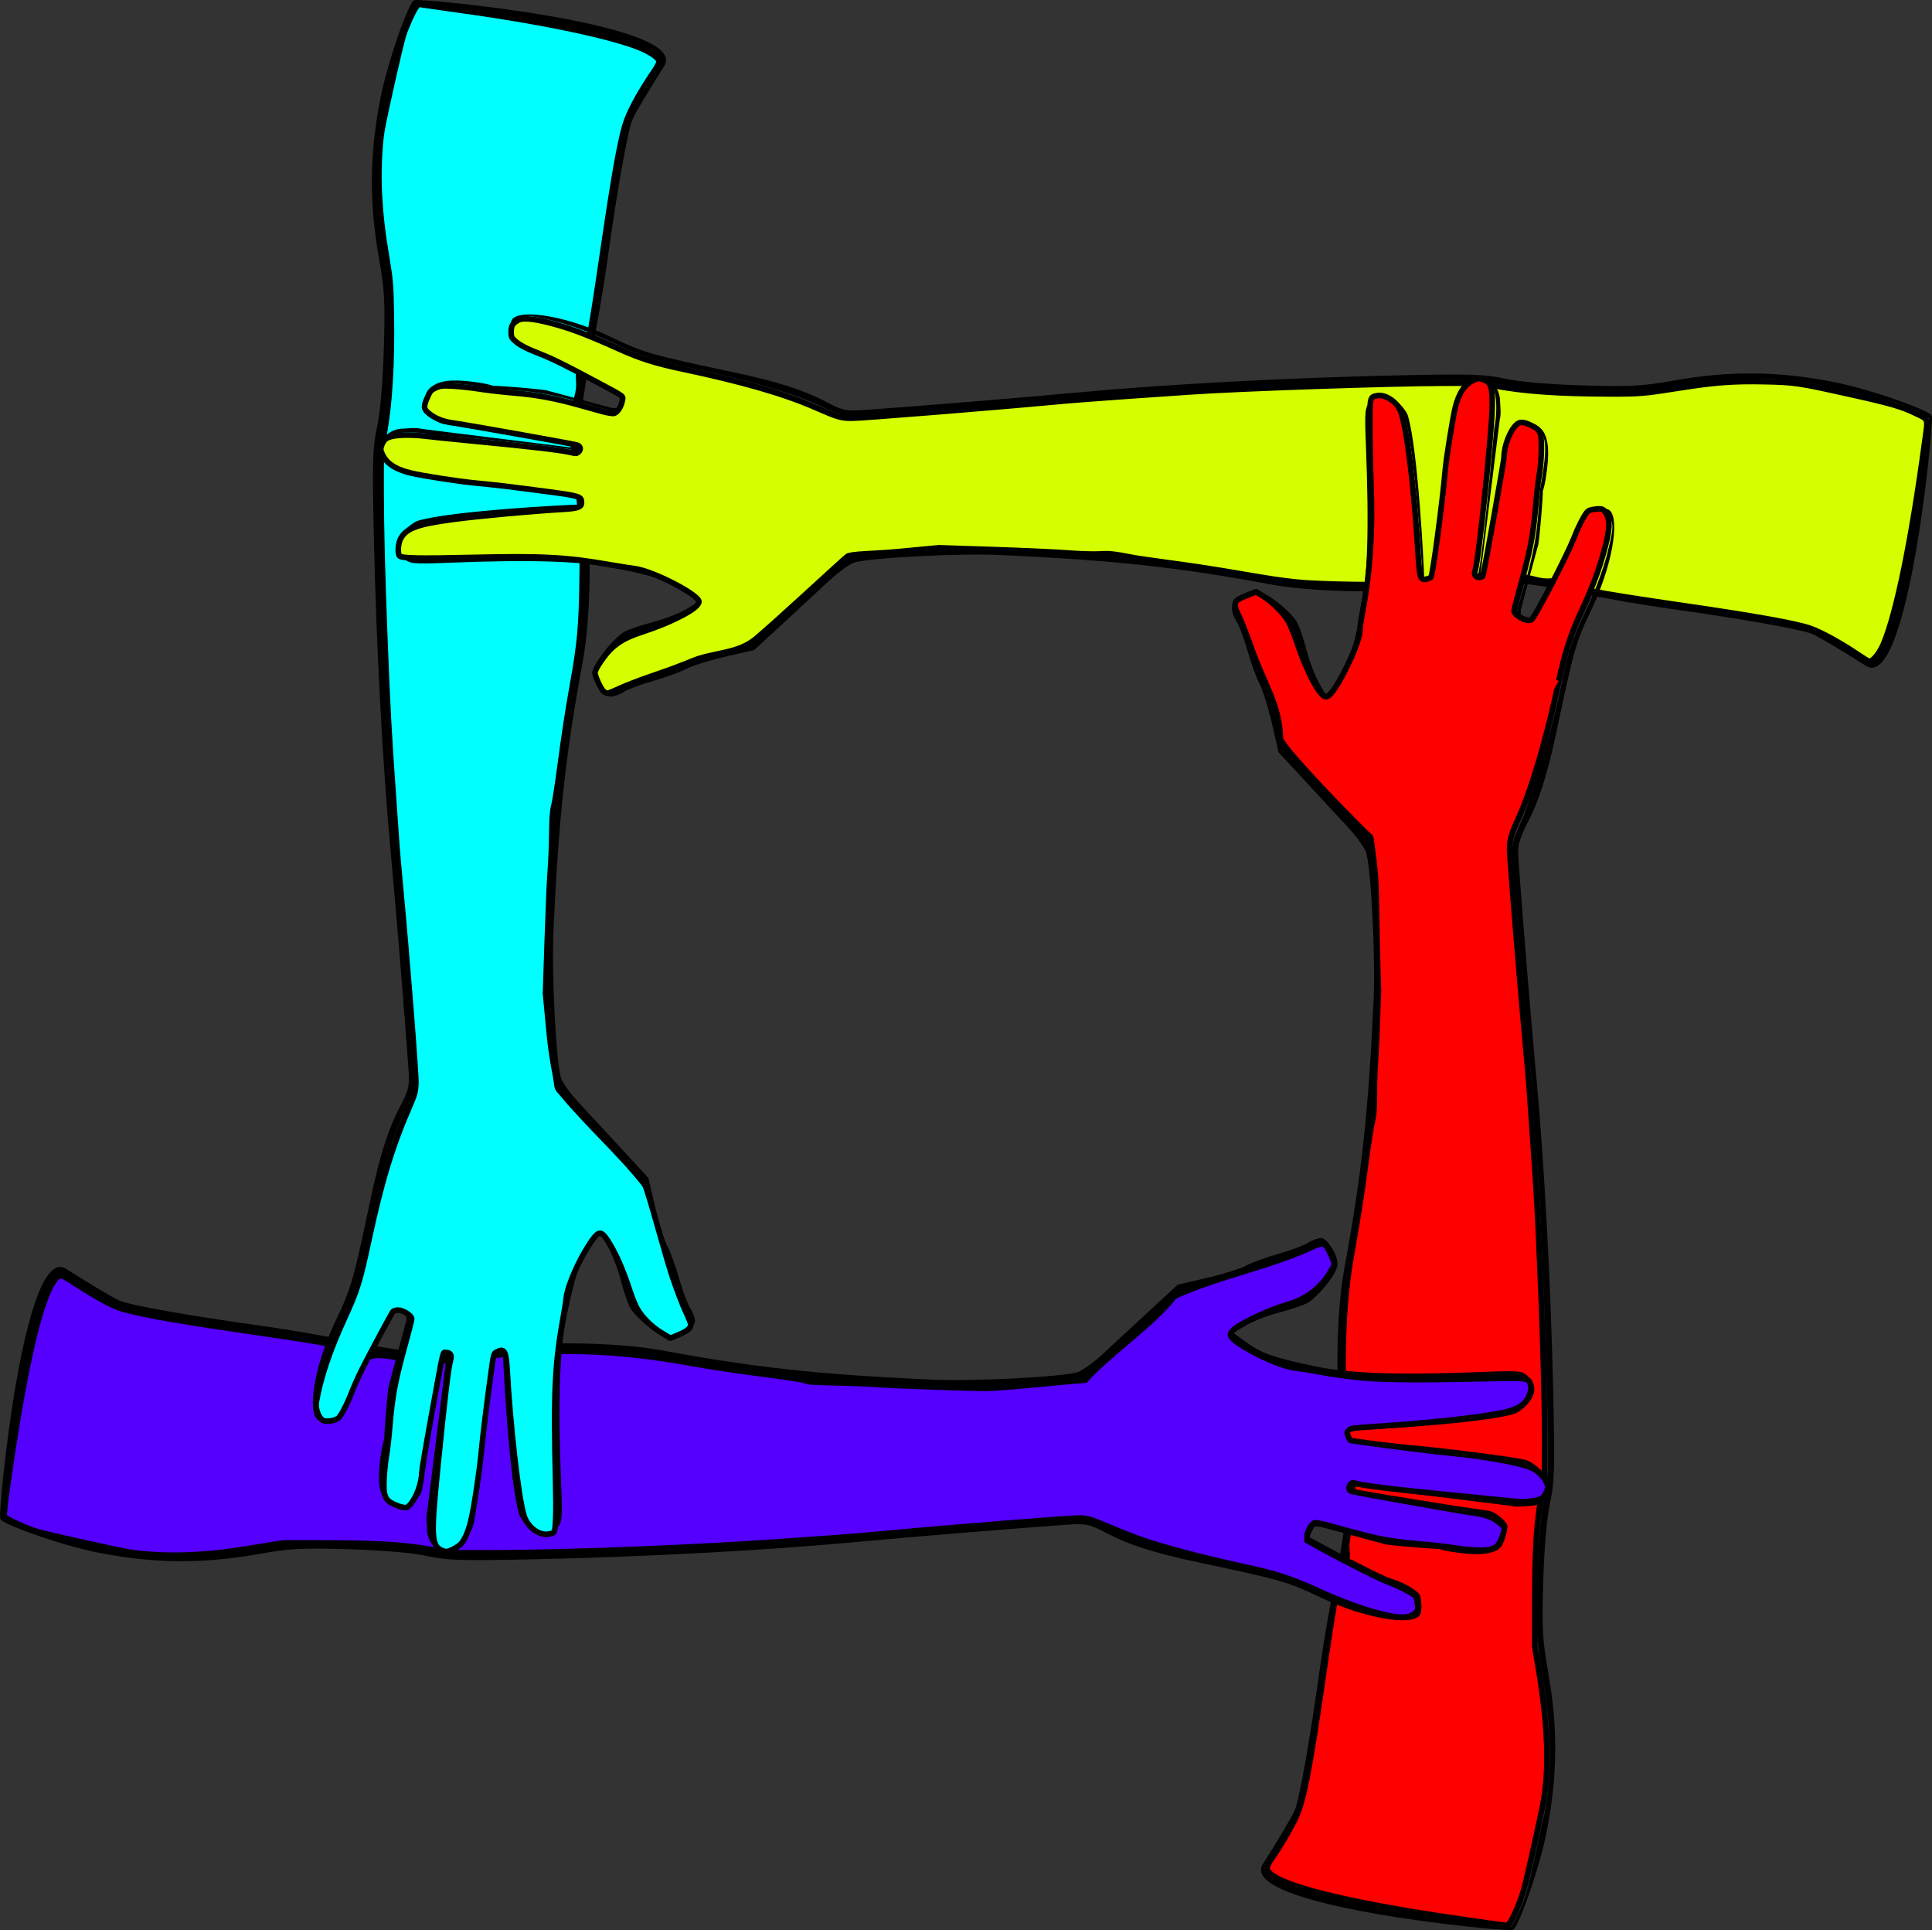 <?xml version="1.0" encoding="UTF-8" standalone="no"?>
<!-- Created with Inkscape (http://www.inkscape.org/) -->

<svg
   width="208.334mm"
   height="208.094mm"
   viewBox="0 0 208.334 208.094"
   version="1.1"
   id="svg1"
   xml:space="preserve"
   inkscape:version="1.4 (e7c3feb1, 2024-10-09)"
   sodipodi:docname="squareZem.svg"
   xmlns:inkscape="http://www.inkscape.org/namespaces/inkscape"
   xmlns:sodipodi="http://sodipodi.sourceforge.net/DTD/sodipodi-0.dtd"
   xmlns="http://www.w3.org/2000/svg"
   xmlns:svg="http://www.w3.org/2000/svg"><rect x="0" y="0" width="208.334" height="208.094" fill="#333333" stroke="none"/><sodipodi:namedview
     id="namedview1"
     pagecolor="#ffffff"
     bordercolor="#000000"
     borderopacity="0.25"
     inkscape:showpageshadow="2"
     inkscape:pageopacity="0.0"
     inkscape:pagecheckerboard="0"
     inkscape:deskcolor="#d1d1d1"
     inkscape:document-units="mm"
     inkscape:zoom="0.58812107"
     inkscape:cx="456.53865"
     inkscape:cy="211.69111"
     inkscape:window-width="1256"
     inkscape:window-height="896"
     inkscape:window-x="221"
     inkscape:window-y="32"
     inkscape:window-maximized="0"
     inkscape:current-layer="svg1" /><defs
     id="defs1" /><g
     id="g166"
     transform="rotate(-90,299.137,-23.237)"><path
       style="fill:#000000"
       d="m 68.124,-159.566 c 0.002,0.35 2.573,1.483 3.767,1.806 1.194,0.323 2.547,0.622 3.868,0.906 1.321,0.284 2.612,0.553 3.682,0.816 4.863,1.195 10.311,0.929 16.021,-0.049 3.618,-0.619 4.939,-0.687 10.223,-0.526 3.828,0.117 7.038,0.393 8.693,0.749 2.414,0.519 3.677,0.533 15.747,0.176 7.217,-0.213 16.001,-0.603 19.519,-0.865 3.518,-0.262 6.692,-0.494 7.053,-0.514 6.547,-0.375 -1.154,0.065 17.551,-1.473 3.338,-0.274 7.12,-0.585 8.404,-0.691 2.237,-0.184 2.46,-0.134 5.337,1.191 2.956,1.362 8.639,2.966 15.092,4.259 2.351,0.471 4.276,1.136 6.759,2.333 1.909,0.921 4.74,1.987 6.29,2.37 2.628,0.649 3.135,0.753 4.006,0.281 1.026,-0.555 1.039,-1.77 0.894,-0.365 -0.164,1.584 -5.545,0.907 -10.695,-1.545 -3.712,-1.768 -4.19,-1.905 -13.45,-3.869 -4.413,-0.936 -7.341,-1.864 -9.584,-3.038 -2.08,-1.089 -2.336,-1.143 -4.593,-0.981 -6.314,0.453 -16.843,1.319 -23.058,1.897 -9.225,0.857 -22.204,1.552 -33.79,1.81 -8.222,0.183 -9.848,0.137 -11.974,-0.337 -1.524,-0.34 -4.709,-0.619 -8.365,-0.732 -5.139,-0.16 -6.423,-0.092 -9.897,0.525 -5.97,1.061 -11.176,1.017 -17.133,-0.145 -4.389,-0.856 -10.637,-3.201 -10.622,-3.619 0.014,-0.418 0.253,-0.721 0.255,-0.371 z m 152.557,8.91 c -0.007,-0.435 -1.78,-1.402 -3.125,-1.811 -1.265,-0.384 -8.7,-4.373 -8.818,-4.564 -0.029,-0.048 0.051,-0.876 0.293,-1.113 0.218,-0.214 0.322,-0.649 0.686,-0.645 0.079,7.7e-4 -0.8,1.473 -0.718,1.522 0.163,0.099 7.49,4.083 8.795,4.471 1.575,0.467 3.083,1.424 3.176,1.92 0.378,1.999 -0.257,2.271 -0.289,0.22 z m 3.521,-5.05 c -0.763,-0.124 -1.502,-0.345 -1.64,-0.489 -0.139,-0.145 0.191,-0.181 0.732,-0.081 2.979,0.551 4.96,0.752 5.858,0.171 0.644,-0.416 0.953,-1.892 0.957,-2.237 0.006,-0.488 0.239,-0.322 0.257,-0.058 0.014,0.212 -0.355,1.959 -0.83,2.333 -0.909,0.715 -2.545,0.815 -5.334,0.361 z m -14.535,-3.082 c 0.911,-0.028 5.487,1.858 10.258,2.237 l 3.115,0.247 0.112,0.307 c -1.083,0.002 -5.055,-0.343 -5.925,-0.489 l -7.062,-1.904 -0.622,-0.01 m 4.142,-4.363 0.031,-0.351 c -0.043,0.488 15.891,1.841 16.023,1.873 1.136,0.273 4.443,0.482 4.837,-0.619 0.504,-1.408 0.41,-1.55 0.441,-1.031 0.105,1.766 -1.522,2.274 -2.349,2.274 -0.441,0 -1.364,0.15 -1.994,-0.031 m -4.919,0.644 c -1.266,-0.267 -12.283,-2.22 -12.352,-2.29 -0.076,-0.078 -0.15,-0.368 0.01,-0.554 0.192,-0.223 0.288,-0.213 0.303,-0.237 0.014,-0.024 -0.015,0.326 0.008,0.31 -0.045,0.005 -0.188,0.052 -0.187,0.127 -0.097,0.167 0.03,0.217 0.052,0.22 0.126,0.019 10.602,1.711 11.258,1.809 1.311,0.197 2.865,0.425 3.453,0.507 0.959,0.134 2.488,1.648 1.932,1.758 -0.3,0.059 -0.955,-1.652 -4.477,-1.652 z m 8.603,-3.742 c -1.052,-1.416 -2.779,-1.625 -8.554,-2.509 -2.403,-0.087 -12.061,-1.408 -12.235,-1.497 -0.238,-0.019 0.03,-0.183 0.25,-0.135 0.665,0.146 3.228,0.433 7.382,0.823 2.364,0.222 9.858,1.122 11.139,1.488 1.104,0.316 2.644,2.02 2.674,2.483 0.093,1.41 -0.413,-0.325 -0.657,-0.653 z m -21.042,-4.59 c 0.039,0.5 0.635,0.394 0.628,0.517 -0.01,0.168 -0.331,0.091 -0.416,0.077 -0.155,-0.026 -0.378,-0.456 -0.4,-0.782 0.111,-0.332 0.444,-0.467 0.678,-0.473 1.356,-0.036 16.038,-0.981 17.812,-2.18 2.343,-1.584 0.855,-3.438 1.119,-3.179 1.62,1.596 -0.968,3.598 -1.647,3.8 -3.695,1.101 -16.297,1.729 -17.283,1.747 0,0 -0.529,-0.028 -0.491,0.472 z m -39.163,-4.978 c -0.037,-0.034 -3.062,-0.145 -6.723,-0.247 -3.661,-0.102 -6.769,-0.255 -6.906,-0.34 -0.137,-0.085 -1.52,-0.127 -3.072,-0.093 -1.552,0.034 -2.689,-0.021 -2.526,-0.122 0.163,-0.101 -1.955,-0.45 -4.706,-0.776 -2.751,-0.326 -6.847,-0.96 -9.103,-1.409 -6.06,-1.206 -15.268,-1.411 -21.16,-0.473 -4.333,0.69 -7.431,0.692 -9.613,0.003 -0.596,-0.188 -1.482,-0.249 -1.968,-0.136 -0.557,0.129 -0.725,0.098 -0.453,-0.083 0.491,-0.328 -4.561,-1.315 -12.077,-2.359 -8.541,-1.186 -13.716,-2.119 -15.462,-2.786 -0.656,-0.25 -3.224,-1.626 -5.548,-3.289 -3.255,-2.329 -6.562,24.796 -6.562,24.796 0,0 -0.258,2.1 -0.455,1.303 -0.197,-0.797 2.545,-29.79 7.12,-26.865 2.522,1.613 5.114,3.153 5.759,3.423 1.257,0.525 7.715,1.668 15.557,2.753 2.66,0.368 7.089,1.139 9.842,1.714 6.223,1.3 10.148,1.499 14.352,0.728 4.608,-0.845 13.687,-0.766 18.701,0.164 10.02,1.857 16.771,2.592 29.033,3.159 4.409,0.204 13.82,-0.264 15.767,-0.785 0.501,-0.134 1.735,-1.011 2.742,-1.949 1.007,-0.938 3.245,-3.01 4.974,-4.605 l 3.143,-2.9 3.114,-0.72 c 1.713,-0.396 3.622,-0.992 4.243,-1.325 0.621,-0.333 2.212,-0.912 3.536,-1.286 1.324,-0.375 2.756,-0.91 3.183,-1.189 0.426,-0.279 1.053,-0.508 1.392,-0.508 0.702,0 1.898,2.115 1.724,2.765 -0.107,0.4 -0.642,0.929 -0.308,0.35 0.231,-0.401 -0.113,-0.821 -0.349,-1.472 -0.501,-1.49 -1.255,-1.222 -2.123,-0.707 -0.156,0.092 -1.174,0.607 -2.398,1.006 -3.338,1.088 -4.036,1.39 -3.864,1.667 0.086,0.139 -0.027,0.246 -0.25,0.238 -1.122,-0.04 -1.577,0.116 -1.359,0.467 0.147,0.237 0.09,0.29 -0.153,0.14 -0.213,-0.131 -0.846,-0.138 -1.407,-0.015 -0.747,0.164 -0.898,0.3 -0.566,0.507 0.272,0.169 -0.061,0.2 -0.827,0.077 -0.985,-0.158 -1.222,-0.11 -1.025,0.208 0.186,0.301 0.077,0.358 -0.395,0.208 -0.821,-0.26 -1.793,0.093 -1.511,0.549 0.127,0.206 0.054,0.246 -0.18,0.101 -0.491,-0.303 -1.417,0.422 -1.13,0.886 0.116,0.188 0.06,0.248 -0.124,0.135 -0.325,-0.201 -1.253,0.592 -1.465,1.254 -0.058,0.18 -0.194,0.299 -0.301,0.263 -0.24,-0.08 -2.528,2.233 -2.661,2.69 -0.052,0.18 -0.341,0.328 -0.64,0.328 -0.637,0 -1.096,0.389 -1.096,0.929 0,0.21 -0.181,0.383 -0.402,0.383 -0.479,0 -2.414,2.044 -2.107,2.226 0.117,0.07 0.065,0.096 -0.115,0.059 -0.18,-0.037 -2.734,0.177 -5.674,0.476 -2.94,0.299 -5.376,0.516 -5.413,0.482 z m 41.219,-1.12 c -1.777,-0.149 -4.078,-0.45 -5.113,-0.668 -3.596,-0.757 -2.623,-0.244 -3.775,-0.628 -2.379,-0.793 -5.99,-2.746 -5.99,-3.369 0,-0.663 3.457,-2.406 6.574,-3.315 1.907,-0.556 3.471,-1.836 4.394,-3.657 0.454,-0.525 0.473,-1.004 0.528,-0.894 0.45,0.912 -2.19,3.931 -3.241,4.475 -0.496,0.257 -1.856,0.711 -3.02,1.01 -1.165,0.299 -2.753,0.912 -3.529,1.362 l -1.411,0.819 1.363,0.987 c 1.705,1.235 2.93,1.668 7.406,2.617 3.755,0.796 9.194,0.976 18.395,0.609 3.602,-0.144 4.062,-0.098 4.593,0.453 0.572,0.594 0.566,0.6 -0.188,0.213 -6.093,-0.283 -10.95,0.543 -16.985,-0.014 z"
       id="path154"
       sodipodi:nodetypes="zssssssssssssssssssssssssssszzsssssssssscssssssscssccccccsssscsccsscccsssscsscssssscssscsscccssssssssssssssczsssssssscsssssssssscssssssssssssssssssssscssssssscscscsssssssss" /><path
       style="fill:#ff0000;stroke:#000000;stroke-width:2.274;stroke-linejoin:round"
       d="m 818.728,-563.312 c -8.924,-2.315 -16.191,-5.023 -27.518,-10.252 -8.305,-3.835 -16.2,-6.35 -27.064,-8.624 -22.354,-4.679 -43.716,-10.917 -55.142,-16.102 -7.099,-3.222 -9.536,-3.93 -13.523,-3.93 -3.321,0 -60.091,4.618 -80.754,6.569 -6.379,0.602 -13.441,1.216 -15.692,1.364 -2.252,0.148 -11.155,0.769 -19.786,1.38 -19.568,1.385 -28.384,1.918 -41.391,2.503 -35.302,1.587 -63.323,2.423 -82.328,2.456 -13.591,0.023 -16.759,-0.097 -20.013,-0.759 -12.098,-2.462 -23.106,-3.248 -45.712,-3.265 l -18.649,-0.013 -8.686,1.465 c -21.621,3.646 -38.644,4.42 -52.463,2.386 -4.512,-0.664 -33.055,-6.976 -37.885,-8.378 -4.396,-1.276 -10.75,-3.926 -12.794,-5.336 -0.786,-0.543 -1.48,-1.018 -1.542,-1.056 -0.251,-0.157 3.667,-27.417 5.604,-38.99 6.383,-38.136 12.675,-59.027 17.778,-59.027 0.621,0 2.394,0.898 3.939,1.996 3.948,2.804 10.615,6.785 15.318,9.147 7.187,3.61 18.927,5.958 57.994,11.599 34.825,5.029 48.896,7.718 48.896,9.345 0,0.55 0.545,0.617 3.085,0.381 2.368,-0.22 3.932,-0.067 6.732,0.659 8.14,2.11 18.083,2.359 29.982,0.75 18.975,-2.565 24.11,-2.947 39.572,-2.943 16.384,0.005 30.754,1.085 42.756,3.216 15.27,2.71 24.636,4.182 37.298,5.862 7.755,1.029 15.766,2.271 17.801,2.761 2.969,0.715 5.354,0.893 12.053,0.903 4.594,0.007 10.275,0.198 12.624,0.425 2.349,0.227 14.835,0.757 27.746,1.178 l 23.474,0.765 17.512,-1.643 c 9.631,-0.904 18.779,-1.761 20.327,-1.906 1.979,-0.185 2.751,-0.431 2.599,-0.828 -0.341,-0.888 5.062,-6.462 7.327,-7.558 1.281,-0.62 2.041,-1.289 2.041,-1.796 0,-1.591 1.699,-3.083 3.884,-3.411 1.685,-0.253 2.248,-0.587 2.959,-1.755 1.146,-1.884 8.557,-9.328 9.625,-9.667 0.455,-0.144 1.117,-0.823 1.471,-1.509 1.098,-2.124 3.488,-4.147 4.899,-4.147 1.112,0 1.252,-0.141 1.027,-1.035 -0.185,-0.737 0.067,-1.343 0.876,-2.102 0.932,-0.876 1.427,-1.012 2.767,-0.761 1.564,0.293 1.62,0.259 1.348,-0.824 -0.252,-1.005 -0.088,-1.188 1.489,-1.661 1.29,-0.386 2.25,-0.399 3.524,-0.048 2.067,0.571 2.663,0.324 2.263,-0.937 -0.283,-0.893 -0.173,-0.912 3.393,-0.597 3.571,0.316 4.279,0.097 3.194,-0.988 -0.743,-0.743 3.734,-1.679 6.363,-1.331 2.033,0.27 2.16,0.226 2.125,-0.742 -0.034,-0.945 0.205,-1.047 2.92,-1.256 2.482,-0.191 2.946,-0.358 2.891,-1.039 -0.09,-1.108 1.822,-2.01 10.755,-5.07 4.128,-1.414 9.507,-3.505 11.953,-4.645 6.16,-2.871 6.63,-2.685 9.127,3.619 l 1.227,3.1 -1.707,2.814 c -2.423,3.994 -7.505,8.986 -10.881,10.69 -1.534,0.774 -5.242,2.227 -8.241,3.23 -9.506,3.178 -18.509,7.562 -20.998,10.225 -0.925,0.99 -1.021,1.346 -0.605,2.257 1.489,3.269 21.349,13.027 26.512,13.027 0.923,0 4.418,0.516 7.766,1.148 16.215,3.057 32.328,4.133 51.345,3.428 7.13,-0.264 17.912,-0.481 23.961,-0.481 12.168,-5.5e-4 12.128,-0.01 12.682,2.941 0.609,3.248 -2.256,7.747 -5.989,9.405 -5.632,2.5 -29.849,5.529 -57.944,7.246 -10.118,0.618 -11.197,0.95 -10.727,3.3 0.157,0.786 0.537,1.673 0.844,1.969 0.748,0.722 30.539,4.683 43.997,5.849 4.57,0.396 21.827,3.194 25.244,4.093 5.95,1.565 9.279,3.866 10.947,7.565 0.747,1.656 0.763,2.006 0.17,3.702 -1.112,3.179 -2.633,3.736 -10.207,3.736 -10.115,0 -63.945,-5.595 -67.751,-7.042 -1.402,-0.533 -2.524,0.26 -2.524,1.784 0,0.964 0.26,1.356 1.023,1.541 3.808,0.925 46.466,8.493 47.903,8.499 4.468,0.017 10.63,2.356 13.158,4.995 1.389,1.45 1.303,2.916 -0.374,6.342 -1.729,3.532 -2.64,3.9 -9.554,3.855 -3.437,-0.022 -7.734,-0.358 -10.083,-0.789 -2.252,-0.413 -7.778,-1.066 -12.281,-1.451 -13.191,-1.127 -18.502,-2.172 -36.807,-7.239 -3.232,-0.895 -6.241,-1.627 -6.686,-1.627 -1.088,0 -3.128,2.757 -3.611,4.878 -0.313,1.376 -0.236,1.867 0.386,2.473 1.837,1.786 26.103,14.318 32.844,16.962 4.553,1.785 8.582,3.8 10.432,5.218 0.862,0.66 1.176,1.44 1.415,3.512 0.35,3.026 0.127,3.474 -2.361,4.744 -2.501,1.276 -6.028,1.086 -12.898,-0.697 z"
       id="path156"
       transform="scale(0.265)" /></g><g
     id="g163"
     transform="translate(-19.55,-16.066)"><path
       style="fill:#000000"
       d="m 19.867,179.493 c 0.002,0.35 2.573,1.483 3.767,1.806 1.194,0.323 2.547,0.622 3.868,0.906 1.321,0.284 2.612,0.553 3.682,0.816 4.863,1.195 10.311,0.929 16.021,-0.049 3.618,-0.619 4.939,-0.687 10.223,-0.526 3.828,0.117 7.038,0.393 8.693,0.749 2.414,0.519 3.677,0.533 15.747,0.176 7.217,-0.213 16.001,-0.603 19.519,-0.865 3.518,-0.262 6.692,-0.494 7.053,-0.514 6.547,-0.375 -1.154,0.065 17.551,-1.473 3.338,-0.274 7.12,-0.585 8.404,-0.691 2.237,-0.184 2.46,-0.134 5.337,1.191 2.956,1.362 8.639,2.966 15.092,4.259 2.351,0.471 4.276,1.136 6.759,2.333 1.909,0.921 4.74,1.987 6.29,2.37 2.628,0.649 3.135,0.753 4.006,0.281 1.026,-0.555 1.039,-1.77 0.894,-0.365 -0.164,1.584 -5.545,0.907 -10.695,-1.545 -3.712,-1.768 -4.19,-1.905 -13.45,-3.869 -4.413,-0.936 -7.341,-1.864 -9.584,-3.038 -2.08,-1.089 -2.336,-1.143 -4.593,-0.981 -6.314,0.453 -16.843,1.319 -23.058,1.897 -9.225,0.857 -22.204,1.552 -33.79,1.81 -8.222,0.183 -9.848,0.137 -11.974,-0.337 -1.524,-0.34 -4.709,-0.619 -8.365,-0.732 -5.139,-0.16 -6.423,-0.092 -9.897,0.525 -5.97,1.061 -11.176,1.017 -17.133,-0.145 -4.389,-0.856 -10.637,-3.201 -10.622,-3.619 0.014,-0.418 0.253,-0.721 0.255,-0.371 z m 152.557,8.91 c -0.007,-0.435 -1.78,-1.402 -3.125,-1.811 -1.265,-0.384 -8.7,-4.373 -8.818,-4.564 -0.029,-0.048 0.051,-0.876 0.293,-1.113 0.218,-0.214 0.322,-0.649 0.686,-0.645 0.079,7.7e-4 -0.8,1.473 -0.718,1.522 0.163,0.099 7.49,4.083 8.795,4.471 1.575,0.467 3.083,1.424 3.176,1.92 0.378,1.999 -0.257,2.271 -0.289,0.22 z m 3.521,-5.05 c -0.763,-0.124 -1.502,-0.345 -1.64,-0.489 -0.139,-0.145 0.191,-0.181 0.732,-0.081 2.979,0.551 4.96,0.752 5.858,0.171 0.644,-0.416 0.953,-1.892 0.957,-2.237 0.006,-0.488 0.239,-0.322 0.257,-0.058 0.014,0.212 -0.355,1.959 -0.83,2.333 -0.909,0.715 -2.545,0.815 -5.334,0.361 z m -14.535,-3.082 c 0.911,-0.028 5.487,1.858 10.258,2.237 l 3.115,0.247 0.112,0.307 c -1.083,0.002 -5.055,-0.343 -5.925,-0.489 l -7.062,-1.904 -0.622,-0.01 m 4.142,-4.363 0.031,-0.351 c -0.043,0.488 15.891,1.841 16.023,1.873 1.136,0.273 4.443,0.482 4.837,-0.619 0.504,-1.408 0.41,-1.55 0.441,-1.031 0.105,1.766 -1.522,2.274 -2.349,2.274 -0.441,0 -1.364,0.15 -1.994,-0.031 m -4.919,0.644 c -1.266,-0.267 -12.283,-2.22 -12.352,-2.29 -0.076,-0.078 -0.15,-0.368 0.01,-0.554 0.192,-0.223 0.288,-0.213 0.303,-0.237 0.014,-0.024 -0.015,0.326 0.008,0.31 -0.045,0.005 -0.188,0.052 -0.187,0.127 -0.097,0.167 0.03,0.217 0.052,0.22 0.126,0.019 10.602,1.711 11.258,1.809 1.311,0.197 2.865,0.425 3.453,0.507 0.959,0.134 2.488,1.648 1.932,1.758 -0.3,0.059 -0.955,-1.652 -4.477,-1.652 z m 8.603,-3.742 c -1.052,-1.416 -2.779,-1.625 -8.554,-2.509 -2.403,-0.087 -12.061,-1.408 -12.235,-1.497 -0.238,-0.019 0.03,-0.183 0.25,-0.135 0.665,0.146 3.228,0.433 7.382,0.823 2.364,0.222 9.858,1.122 11.139,1.488 1.104,0.316 2.644,2.02 2.674,2.483 0.093,1.41 -0.413,-0.325 -0.657,-0.653 z M 165.058,170.724 c 0.039,0.5 0.635,0.394 0.628,0.517 -0.01,0.168 -0.331,0.091 -0.416,0.077 -0.155,-0.026 -0.378,-0.456 -0.4,-0.782 0.111,-0.332 0.444,-0.467 0.678,-0.473 1.356,-0.036 16.038,-0.981 17.812,-2.18 2.343,-1.584 0.855,-3.438 1.119,-3.179 1.62,1.596 -0.968,3.598 -1.647,3.8 -3.695,1.101 -16.297,1.729 -17.283,1.747 0,0 -0.529,-0.028 -0.491,0.472 z m -39.163,-4.978 c -0.037,-0.034 -3.062,-0.145 -6.723,-0.247 -3.661,-0.102 -6.769,-0.255 -6.906,-0.34 -0.137,-0.085 -1.52,-0.127 -3.072,-0.093 -1.552,0.034 -2.689,-0.021 -2.526,-0.122 0.163,-0.101 -1.955,-0.45 -4.706,-0.776 -2.751,-0.326 -6.847,-0.96 -9.103,-1.409 -6.06,-1.206 -15.268,-1.411 -21.16,-0.473 -4.333,0.69 -7.431,0.692 -9.613,0.003 -0.596,-0.188 -1.482,-0.249 -1.968,-0.136 -0.557,0.129 -0.725,0.098 -0.453,-0.083 0.491,-0.328 -4.561,-1.315 -12.077,-2.359 -8.541,-1.186 -13.716,-2.119 -15.462,-2.786 -0.656,-0.25 -3.224,-1.626 -5.548,-3.289 -3.255,-2.329 -6.562,24.796 -6.562,24.796 0,0 -0.258,2.1 -0.455,1.303 -0.197,-0.797 2.545,-29.79 7.12,-26.865 2.522,1.613 5.114,3.153 5.759,3.423 1.257,0.525 7.715,1.668 15.557,2.753 2.66,0.368 7.089,1.139 9.842,1.714 6.223,1.3 10.148,1.499 14.352,0.728 4.608,-0.845 13.687,-0.766 18.701,0.164 10.02,1.857 16.771,2.592 29.033,3.159 4.409,0.204 13.82,-0.264 15.767,-0.785 0.501,-0.134 1.735,-1.011 2.742,-1.949 1.007,-0.938 3.245,-3.01 4.974,-4.605 l 3.143,-2.9 3.114,-0.72 c 1.713,-0.396 3.622,-0.992 4.243,-1.325 0.621,-0.333 2.212,-0.912 3.536,-1.286 1.324,-0.375 2.756,-0.91 3.183,-1.189 0.426,-0.279 1.053,-0.508 1.392,-0.508 0.702,0 1.898,2.115 1.724,2.765 -0.107,0.4 -0.642,0.929 -0.308,0.35 0.231,-0.401 -0.113,-0.821 -0.349,-1.472 -0.501,-1.49 -1.255,-1.222 -2.123,-0.707 -0.156,0.092 -1.174,0.607 -2.398,1.006 -3.338,1.088 -4.036,1.39 -3.864,1.667 0.086,0.139 -0.027,0.246 -0.25,0.238 -1.122,-0.04 -1.577,0.116 -1.359,0.467 0.147,0.237 0.09,0.29 -0.153,0.14 -0.213,-0.131 -0.846,-0.138 -1.407,-0.015 -0.747,0.164 -0.898,0.3 -0.566,0.507 0.272,0.169 -0.061,0.2 -0.827,0.077 -0.985,-0.158 -1.222,-0.11 -1.025,0.208 0.186,0.301 0.077,0.358 -0.395,0.208 -0.821,-0.26 -1.793,0.093 -1.511,0.549 0.127,0.206 0.054,0.246 -0.18,0.101 -0.491,-0.303 -1.417,0.422 -1.13,0.886 0.116,0.188 0.06,0.248 -0.124,0.135 -1.538,1.302 -4.685,5.409 -6.566,5.847 -0.479,0 -2.414,2.044 -2.107,2.226 0.117,0.07 0.065,0.096 -0.115,0.059 -0.18,-0.037 -2.734,0.177 -5.674,0.476 -2.94,0.299 -5.376,0.516 -5.413,0.482 z m 41.219,-1.12 c -1.777,-0.149 -4.078,-0.45 -5.113,-0.668 -3.596,-0.757 -2.623,-0.244 -3.775,-0.628 -2.379,-0.793 -5.99,-2.746 -5.99,-3.369 0,-0.663 3.457,-2.406 6.574,-3.315 1.907,-0.556 3.471,-1.836 4.394,-3.657 0.454,-0.525 0.473,-1.004 0.528,-0.894 0.45,0.912 -2.19,3.931 -3.241,4.475 -0.496,0.257 -1.856,0.711 -3.02,1.01 -1.165,0.299 -2.753,0.912 -3.529,1.362 l -1.411,0.819 1.363,0.987 c 1.705,1.235 2.93,1.668 7.406,2.617 3.755,0.796 9.194,0.976 18.395,0.609 3.602,-0.144 4.062,-0.098 4.593,0.453 0.572,0.594 0.566,0.6 -0.188,0.213 -6.093,-0.283 -10.95,0.543 -16.985,-0.014 z"
       id="path152"
       sodipodi:nodetypes="zssssssssssssssssssssssssssszzsssssssssscssssssscssccccccsssscsccsscccsssscsscssssscssscsscccssssssssssssssczsssssssscsssssssssscsssssssssssssssscssssssscscscsssssssss" /><path
       style="fill:#5500ff;fill-opacity:1;stroke:#000000;stroke-width:0.603;stroke-linejoin:round"
       d="m 168.326,190.022 c -1.893,-0.479 -4.158,-1.318 -6.82,-2.525 -2.787,-1.264 -4.389,-1.783 -7.677,-2.489 -3.494,-0.75 -7.317,-1.72 -9.738,-2.472 -1.726,-0.536 -2.595,-0.866 -5.727,-2.175 -1.14,-0.476 -1.547,-0.588 -2.291,-0.626 -0.827,-0.043 -13.845,0.994 -21.522,1.714 -1.724,0.162 -4.03,0.353 -5.124,0.425 -1.094,0.072 -3.047,0.209 -4.341,0.305 -9.62,0.715 -23.941,1.29 -32.615,1.309 -3.917,0.009 -4.731,-0.02 -5.607,-0.2 -3.121,-0.641 -6.157,-0.859 -12.057,-0.866 l -4.763,-0.005 -2.713,0.443 c -3.562,0.581 -4.35,0.675 -6.936,0.826 -2.216,0.129 -4.831,0.031 -6.714,-0.251 -1.208,-0.181 -8.77,-1.858 -10.07,-2.233 -1.222,-0.352 -3.5,-1.402 -3.598,-1.657 -0.131,-0.343 1.033,-8.321 1.938,-13.284 1.199,-6.573 2.397,-10.747 3.498,-12.191 0.512,-0.672 0.642,-0.648 2.264,0.414 2.062,1.349 3.987,2.398 4.908,2.673 2.068,0.618 6.048,1.325 13.574,2.412 7.435,1.074 12.06,1.888 13.095,2.305 0.222,0.089 0.301,0.19 0.251,0.32 -0.048,0.126 -0.025,0.16 0.07,0.101 0.31,-0.191 1.903,-0.088 2.912,0.189 0.935,0.257 1.263,0.281 3.738,0.279 2.307,-0.002 3.047,-0.052 4.944,-0.329 3.039,-0.444 4.423,-0.562 7.596,-0.65 4.772,-0.132 9.232,0.211 14.348,1.102 3.619,0.63 5.485,0.916 8.681,1.328 2.905,0.375 4.604,0.655 4.765,0.786 0.068,0.055 1.397,0.123 2.954,0.152 1.557,0.029 3.672,0.111 4.7,0.183 2.147,0.149 9.817,0.42 11.696,0.413 0.696,-0.003 3.246,-0.2 5.667,-0.438 2.421,-0.238 4.653,-0.434 4.961,-0.434 2.345,-2.651 7.631,-6.332 9.6,-9.04 3.633,-1.672 7.846,-2.673 11.423,-3.944 1.061,-0.361 2.438,-0.897 3.061,-1.191 1.286,-0.608 1.558,-0.646 1.911,-0.264 0.235,0.253 0.876,1.674 0.876,1.94 0,0.066 -0.244,0.511 -0.542,0.99 -1.028,1.65 -2.603,2.809 -4.574,3.368 -1.793,0.508 -4.777,1.884 -5.651,2.606 -0.68,0.561 -0.595,0.857 0.454,1.571 1.822,1.24 4.709,2.496 6.093,2.652 0.497,0.056 1.624,0.237 2.503,0.403 0.879,0.166 2.588,0.418 3.798,0.562 2.545,0.301 6.442,0.354 13.895,0.189 4.889,-0.108 4.938,-0.103 5.163,0.576 0.081,0.244 0.074,0.521 -0.022,0.881 -0.29,1.085 -1.033,1.706 -2.483,2.077 -2.161,0.553 -7.978,1.21 -14.337,1.62 -2.213,0.143 -2.543,0.191 -2.752,0.4 -0.222,0.222 -0.226,0.265 -0.054,0.677 0.101,0.242 0.231,0.44 0.289,0.44 0.058,0 0.644,0.08 1.302,0.177 2.292,0.34 7.842,1.027 9.76,1.209 3.275,0.31 7.179,1.02 8.338,1.516 0.683,0.292 1.399,0.964 1.67,1.564 0.203,0.451 0.208,0.542 0.05,0.988 -0.096,0.27 -0.309,0.59 -0.475,0.71 -0.489,0.355 -1.878,0.508 -3.232,0.355 -0.643,-0.072 -3.122,-0.321 -5.51,-0.552 -7.232,-0.7 -10.781,-1.131 -11.467,-1.392 -0.194,-0.074 -0.317,-0.043 -0.458,0.112 -0.288,0.319 -0.244,0.698 0.091,0.782 0.802,0.201 12.233,2.23 13.193,2.342 1.254,0.146 2.138,0.491 2.846,1.113 0.413,0.362 0.449,0.442 0.38,0.832 -0.042,0.237 -0.21,0.711 -0.374,1.052 -0.24,0.499 -0.393,0.659 -0.78,0.814 -0.662,0.265 -2.246,0.248 -4.034,-0.043 -0.796,-0.129 -2.451,-0.321 -3.677,-0.427 -3.684,-0.316 -4.571,-0.492 -9.706,-1.924 -0.862,-0.24 -1.676,-0.409 -1.809,-0.375 -0.361,0.093 -0.825,0.895 -0.835,1.443 l -0.009,0.472 1.628,0.9 c 2.494,1.378 6.435,3.358 7.143,3.588 0.81,0.263 2.66,1.207 2.894,1.477 0.099,0.113 0.213,0.509 0.254,0.88 0.066,0.596 0.044,0.703 -0.195,0.926 -0.675,0.633 -1.673,0.658 -3.887,0.097 z"
       id="path162"
       sodipodi:nodetypes="cssssssscccccsssssssssscsssccsssscscsscssssssssssssscssssscsssssssssssssssssssccssscccc" /></g><g
     id="g164"
     transform="rotate(90,18.892,-43.834)"><path
       style="fill:#000000"
       d="m 63.043,-69.937 c 0.002,0.35 2.573,1.483 3.767,1.806 1.194,0.323 2.547,0.622 3.868,0.906 1.321,0.284 2.612,0.553 3.682,0.816 4.863,1.195 10.311,0.929 16.021,-0.049 3.618,-0.619 4.939,-0.687 10.223,-0.526 3.828,0.117 7.038,0.393 8.693,0.749 2.414,0.519 3.677,0.533 15.747,0.176 7.217,-0.213 16.001,-0.603 19.519,-0.865 3.518,-0.262 6.692,-0.494 7.053,-0.514 6.547,-0.375 -1.154,0.065 17.551,-1.473 3.338,-0.274 7.12,-0.585 8.404,-0.691 2.237,-0.184 2.46,-0.134 5.337,1.191 2.956,1.362 8.639,2.966 15.092,4.259 2.351,0.471 4.276,1.136 6.759,2.333 1.909,0.921 4.74,1.987 6.29,2.37 2.628,0.649 3.135,0.753 4.006,0.281 1.026,-0.555 1.039,-1.77 0.894,-0.365 -0.164,1.584 -5.545,0.907 -10.695,-1.545 -3.712,-1.768 -4.19,-1.905 -13.45,-3.869 -4.413,-0.936 -7.341,-1.864 -9.584,-3.038 -2.08,-1.089 -2.336,-1.143 -4.593,-0.981 -6.314,0.453 -16.843,1.319 -23.058,1.897 -9.225,0.857 -22.204,1.552 -33.79,1.81 -8.222,0.183 -9.848,0.137 -11.974,-0.337 -1.524,-0.34 -4.709,-0.619 -8.365,-0.732 -5.139,-0.16 -6.423,-0.092 -9.897,0.525 -5.97,1.061 -11.176,1.017 -17.133,-0.145 -4.389,-0.856 -10.637,-3.201 -10.622,-3.619 0.014,-0.418 0.253,-0.721 0.255,-0.371 z m 152.557,8.91 c -0.007,-0.435 -1.78,-1.402 -3.125,-1.811 -1.265,-0.384 -8.7,-4.373 -8.818,-4.564 -0.029,-0.048 0.051,-0.876 0.293,-1.113 0.218,-0.214 0.322,-0.649 0.686,-0.645 0.079,7.7e-4 -0.8,1.473 -0.718,1.522 0.163,0.099 7.49,4.083 8.795,4.471 1.575,0.467 3.083,1.424 3.176,1.92 0.378,1.999 -0.257,2.271 -0.289,0.22 z m 3.521,-5.05 c -0.763,-0.124 -1.502,-0.345 -1.64,-0.489 -0.139,-0.145 0.191,-0.181 0.732,-0.081 2.979,0.551 4.96,0.752 5.858,0.171 0.644,-0.416 0.953,-1.892 0.957,-2.237 0.006,-0.488 0.239,-0.322 0.257,-0.058 0.014,0.212 -0.355,1.959 -0.83,2.333 -0.909,0.715 -2.545,0.815 -5.334,0.361 z m -14.535,-3.082 c 0.911,-0.028 5.487,1.858 10.258,2.237 l 3.115,0.247 0.112,0.307 c -1.083,0.002 -5.055,-0.343 -5.925,-0.489 l -7.062,-1.904 -0.622,-0.01 m 4.142,-4.363 0.031,-0.351 c -0.043,0.488 15.891,1.841 16.023,1.873 1.136,0.273 4.443,0.482 4.837,-0.619 0.504,-1.408 0.41,-1.55 0.441,-1.031 0.105,1.766 -1.522,2.274 -2.349,2.274 -0.441,0 -1.364,0.15 -1.994,-0.031 m -4.919,0.644 c -1.266,-0.267 -12.283,-2.22 -12.352,-2.29 -0.076,-0.078 -0.15,-0.368 0.01,-0.554 0.192,-0.223 0.288,-0.213 0.303,-0.237 0.014,-0.024 -0.015,0.326 0.008,0.31 -0.045,0.005 -0.188,0.052 -0.187,0.127 -0.097,0.167 0.03,0.217 0.052,0.22 0.126,0.019 10.602,1.711 11.258,1.809 1.311,0.197 2.865,0.425 3.453,0.507 0.959,0.134 2.488,1.648 1.932,1.758 -0.3,0.059 -0.955,-1.652 -4.477,-1.652 z m 8.603,-3.742 c -1.052,-1.416 -2.779,-1.625 -8.554,-2.509 -2.403,-0.087 -12.061,-1.408 -12.235,-1.497 -0.238,-0.019 0.03,-0.183 0.25,-0.135 0.665,0.146 3.228,0.433 7.382,0.823 2.364,0.222 9.858,1.122 11.139,1.488 1.104,0.316 2.644,2.02 2.674,2.483 0.093,1.41 -0.413,-0.325 -0.657,-0.653 z m -21.042,-4.59 c 0.039,0.5 0.635,0.394 0.628,0.517 -0.01,0.168 -0.331,0.091 -0.416,0.077 -0.155,-0.026 -0.378,-0.456 -0.4,-0.782 0.111,-0.332 0.444,-0.467 0.678,-0.473 1.356,-0.036 16.038,-0.981 17.812,-2.18 2.343,-1.584 0.855,-3.438 1.119,-3.179 1.62,1.596 -0.968,3.598 -1.647,3.8 -3.695,1.101 -16.297,1.729 -17.283,1.747 0,0 -0.529,-0.028 -0.491,0.472 z m -39.163,-4.978 c -0.037,-0.034 -3.062,-0.145 -6.723,-0.247 -3.661,-0.102 -6.769,-0.255 -6.906,-0.34 -0.137,-0.085 -1.52,-0.127 -3.072,-0.093 -1.552,0.034 -2.689,-0.021 -2.526,-0.122 0.163,-0.101 -1.955,-0.45 -4.706,-0.776 -2.751,-0.326 -6.847,-0.96 -9.103,-1.409 -6.06,-1.206 -15.268,-1.411 -21.16,-0.473 -4.333,0.69 -7.431,0.692 -9.613,0.003 -0.596,-0.188 -1.482,-0.249 -1.968,-0.136 -0.557,0.129 -0.725,0.098 -0.453,-0.083 0.491,-0.328 -4.561,-1.315 -12.077,-2.359 -8.541,-1.186 -13.716,-2.119 -15.462,-2.786 -0.656,-0.25 -3.224,-1.626 -5.548,-3.289 -3.255,-2.329 -6.562,24.796 -6.562,24.796 0,0 -0.258,2.1 -0.455,1.303 -0.197,-0.797 2.545,-29.79 7.12,-26.865 2.522,1.613 5.114,3.153 5.759,3.423 1.257,0.525 7.715,1.668 15.557,2.753 2.66,0.368 7.089,1.139 9.842,1.714 6.223,1.3 10.148,1.499 14.352,0.728 4.608,-0.845 13.687,-0.766 18.701,0.164 10.02,1.857 16.771,2.592 29.033,3.159 4.409,0.204 13.82,-0.264 15.767,-0.785 0.501,-0.134 1.735,-1.011 2.742,-1.949 1.007,-0.938 3.245,-3.01 4.974,-4.605 l 3.143,-2.9 3.114,-0.72 c 1.713,-0.396 3.622,-0.992 4.243,-1.325 0.621,-0.333 2.212,-0.912 3.536,-1.286 1.324,-0.375 2.756,-0.91 3.183,-1.189 0.426,-0.279 1.053,-0.508 1.392,-0.508 0.702,0 1.898,2.115 1.724,2.765 -0.107,0.4 -0.642,0.929 -0.308,0.35 0.231,-0.401 -0.113,-0.821 -0.349,-1.472 -0.501,-1.49 -1.255,-1.222 -2.123,-0.707 -0.156,0.092 -1.174,0.607 -2.398,1.006 -3.338,1.088 -4.036,1.39 -3.864,1.667 0.086,0.139 -0.027,0.246 -0.25,0.238 -1.122,-0.04 -1.577,0.116 -1.359,0.467 0.147,0.237 0.09,0.29 -0.153,0.14 -0.213,-0.131 -0.846,-0.138 -1.407,-0.015 -0.747,0.164 -0.898,0.3 -0.566,0.507 0.272,0.169 -0.061,0.2 -0.827,0.077 -0.985,-0.158 -1.222,-0.11 -1.025,0.208 0.186,0.301 0.077,0.358 -0.395,0.208 -0.821,-0.26 -1.793,0.093 -1.511,0.549 0.127,0.206 0.054,0.246 -0.18,0.101 -0.491,-0.303 -1.417,0.422 -1.13,0.886 0.116,0.188 0.06,0.248 -0.124,0.135 -0.325,-0.201 -1.253,0.592 -1.465,1.254 -0.058,0.18 -0.194,0.299 -0.301,0.263 -0.24,-0.08 -2.528,2.233 -2.661,2.69 -0.052,0.18 -0.341,0.328 -0.64,0.328 -0.637,0 -1.096,0.389 -1.096,0.929 0,0.21 -0.181,0.383 -0.402,0.383 -0.479,0 -2.414,2.044 -2.107,2.226 0.117,0.07 0.065,0.096 -0.115,0.059 -0.18,-0.037 -2.734,0.177 -5.674,0.476 -2.94,0.299 -5.376,0.516 -5.413,0.482 z m 41.219,-1.12 c -1.777,-0.149 -4.078,-0.45 -5.113,-0.668 -3.596,-0.757 -2.623,-0.244 -3.775,-0.628 -2.379,-0.793 -5.99,-2.746 -5.99,-3.369 0,-0.663 3.457,-2.406 6.574,-3.315 1.907,-0.556 3.471,-1.836 4.394,-3.657 0.454,-0.525 0.473,-1.004 0.528,-0.894 0.45,0.912 -2.19,3.931 -3.241,4.475 -0.496,0.257 -1.856,0.711 -3.02,1.01 -1.165,0.299 -2.753,0.912 -3.529,1.362 l -1.411,0.819 1.363,0.987 c 1.705,1.235 2.93,1.668 7.406,2.617 3.755,0.796 9.194,0.976 18.395,0.609 3.602,-0.144 4.062,-0.098 4.593,0.453 0.572,0.594 0.566,0.6 -0.188,0.213 -6.093,-0.283 -10.95,0.543 -16.985,-0.014 z"
       id="path146"
       sodipodi:nodetypes="zssssssssssssssssssssssssssszzsssssssssscssssssscssccccccsssscsccsscccsssscsscssssscssscsscccssssssssssssssczsssssssscsssssssssscssssssssssssssssssssscssssssscscscsssssssss" /><path
       style="fill:#00ffff;fill-opacity:1;stroke:#000000;stroke-width:2.271;stroke-linejoin:round"
       d="m 806.976,-222.876 c -9.768,-1.692 -20.672,-5.369 -33.851,-11.413 -11.332,-5.198 -14.746,-6.265 -31.561,-9.869 -23.981,-5.139 -38.411,-9.544 -55.191,-16.846 -4.394,-1.912 -5.463,-2.196 -8.858,-2.357 -3.596,-0.17 -52.091,3.66 -81.765,6.458 -6.371,0.601 -13.423,1.213 -15.672,1.361 -2.249,0.148 -11.14,0.768 -19.76,1.378 -25.062,1.773 -35.798,2.357 -62.687,3.406 -26.974,1.052 -44.848,1.511 -60.642,1.555 -16.413,0.046 -16.962,0.019 -23.394,-1.175 -12.358,-2.293 -29.147,-3.31 -49.001,-2.969 -11.771,0.203 -13.803,0.356 -21.426,1.622 -12.049,2.001 -18.193,2.729 -27.314,3.239 -8.177,0.457 -18.919,0.059 -25.561,-0.948 -5.297,-0.803 -35.659,-7.654 -39.29,-8.866 -3.975,-1.327 -9.505,-3.826 -11.314,-5.114 l -1.279,-0.911 0.592,-4 c 0.326,-2.2 1.22,-8.497 1.988,-13.993 4.986,-35.71 11.278,-64.614 16.217,-74.497 1.531,-3.065 3.111,-5.101 4.232,-5.457 0.679,-0.215 1.991,0.429 4.883,2.398 8.305,5.653 16.288,9.936 21.217,11.382 7.714,2.263 22.616,4.866 53.759,9.39 33.235,4.828 46.857,7.47 46.857,9.087 0,0.478 0.718,0.559 3.293,0.371 2.502,-0.182 4.204,-0.005 7.086,0.738 8.711,2.246 18.671,2.196 35.5,-0.175 12.963,-1.827 20.407,-2.203 38.36,-1.936 19.53,0.29 26.079,0.891 43.178,3.958 10.41,1.868 20.517,3.41 34.296,5.235 6.621,0.877 13.264,1.926 14.763,2.332 1.995,0.54 5.101,0.765 11.583,0.84 4.872,0.056 11.515,0.327 14.763,0.602 3.248,0.275 15.819,0.826 27.936,1.224 l 22.031,0.725 16.807,-1.592 c 9.244,-0.876 17.586,-2.78 19.503,-2.947 3.05,-0.266 3.076,-1.301 3.818,-1.714 13.228,-10.887 25.319,-24.532 37.634,-34.128 3.677,-1.824 30.729,-8.769 39.435,-11.931 4.497,-1.547 10.067,-3.709 12.377,-4.805 2.31,-1.096 4.587,-1.993 5.06,-1.993 1.468,0 2.699,1.459 4.16,4.933 l 1.407,3.344 -2.19,3.634 c -2.405,3.992 -6.204,7.816 -9.84,9.907 -1.289,0.741 -4.577,2.08 -7.308,2.975 -9.04,2.964 -15.715,5.929 -20.566,9.137 -4.001,2.645 -3.794,3.707 1.392,7.136 6.922,4.577 17.134,9.045 21.867,9.566 1.499,0.165 4.872,0.691 7.495,1.168 19.459,3.542 31.314,4.114 66.775,3.228 13.124,-0.328 20.604,-0.086 21.38,0.693 0.29,0.291 0.628,1.43 0.752,2.532 0.433,3.84 -3.104,8.28 -7.683,9.645 -7.659,2.284 -35.963,5.529 -59.875,6.865 -6.959,0.389 -8.192,1.173 -6.622,4.21 0.628,1.215 0.857,1.278 8.29,2.291 14.538,1.98 24.481,3.2 31.946,3.918 8.685,0.836 22.975,2.994 28.483,4.302 4.438,1.054 8.158,2.706 9.635,4.278 0.574,0.611 1.51,2.079 2.081,3.263 0.857,1.777 0.956,2.397 0.57,3.554 -1.681,5.04 -5.045,5.276 -33.956,2.382 -28.656,-2.868 -40.556,-4.291 -43.892,-5.248 -1.836,-0.527 -2.895,0.117 -2.895,1.759 0,1.553 -3.069,0.83 26.016,6.131 11.685,2.13 22.008,3.875 22.94,3.879 4.159,0.017 10.149,2.219 12.991,4.776 1.119,1.007 1.267,1.408 1.038,2.814 -0.146,0.902 -0.793,2.716 -1.437,4.032 -1.678,3.43 -3.432,4.04 -10.571,3.679 -2.929,-0.148 -7.041,-0.583 -9.138,-0.965 -2.097,-0.382 -7.616,-1.01 -12.265,-1.395 -12.523,-1.036 -18.468,-2.202 -35.894,-7.042 -3.601,-1 -6.921,-1.818 -7.379,-1.818 -1.302,0 -3.563,3.466 -3.563,5.464 0,0.931 0.256,1.9 0.568,2.153 0.793,0.643 17.203,9.438 23.486,12.588 2.861,1.434 7.036,3.308 9.276,4.163 4.234,1.616 8.357,3.675 10.232,5.112 1.513,1.159 2.195,5.741 1.044,7.013 -1.559,1.722 -4.793,2.724 -7.358,2.28 z"
       id="path161"
       transform="scale(0.265)"
       sodipodi:nodetypes="sssssssssscsssssscssssssssscsssssssscsscsssssscssssssssssssssssssssssssssssssssssssss" /></g><g
     id="g165"
     transform="rotate(180,135.167,-35.25)"><path
       style="fill:#000000"
       d="m 62.318,-115.659 c 0.002,0.35 2.573,1.483 3.767,1.806 1.194,0.323 2.547,0.622 3.868,0.906 1.321,0.284 2.612,0.553 3.682,0.816 4.863,1.195 10.311,0.929 16.021,-0.049 3.618,-0.619 4.939,-0.687 10.223,-0.526 3.828,0.117 7.038,0.393 8.693,0.749 2.414,0.519 3.677,0.533 15.747,0.176 7.217,-0.213 16.001,-0.603 19.519,-0.865 3.518,-0.262 6.692,-0.494 7.053,-0.514 6.547,-0.375 -1.154,0.065 17.551,-1.473 3.338,-0.274 7.12,-0.585 8.404,-0.691 2.237,-0.184 2.46,-0.134 5.337,1.191 2.956,1.362 8.639,2.966 15.092,4.259 2.351,0.471 4.276,1.136 6.759,2.333 1.909,0.921 4.74,1.987 6.29,2.37 2.628,0.649 3.135,0.753 4.006,0.281 1.026,-0.555 1.039,-1.77 0.894,-0.365 -0.164,1.584 -5.545,0.907 -10.695,-1.545 -3.712,-1.768 -4.19,-1.905 -13.45,-3.869 -4.413,-0.936 -7.341,-1.864 -9.584,-3.038 -2.08,-1.089 -2.336,-1.143 -4.593,-0.981 -6.314,0.453 -16.843,1.319 -23.058,1.897 -9.225,0.857 -22.204,1.552 -33.79,1.81 -8.222,0.183 -9.848,0.137 -11.974,-0.337 -1.524,-0.34 -4.709,-0.619 -8.365,-0.732 -5.139,-0.16 -6.423,-0.092 -9.897,0.525 -5.97,1.061 -11.176,1.017 -17.133,-0.145 -4.389,-0.856 -10.637,-3.201 -10.622,-3.619 0.014,-0.418 0.253,-0.721 0.255,-0.371 z m 152.557,8.91 c -0.007,-0.435 -1.78,-1.402 -3.125,-1.811 -1.265,-0.384 -8.7,-4.373 -8.818,-4.564 -0.029,-0.048 0.051,-0.876 0.293,-1.113 0.218,-0.214 0.322,-0.649 0.686,-0.645 0.079,7.7e-4 -0.8,1.473 -0.718,1.522 0.163,0.099 7.49,4.083 8.795,4.471 1.575,0.467 3.083,1.424 3.176,1.92 0.378,1.999 -0.257,2.271 -0.289,0.22 z m 3.521,-5.05 c -0.763,-0.124 -1.502,-0.345 -1.64,-0.489 -0.139,-0.145 0.191,-0.181 0.732,-0.081 2.979,0.551 4.96,0.752 5.858,0.171 0.644,-0.416 0.953,-1.892 0.957,-2.237 0.006,-0.488 0.239,-0.322 0.257,-0.058 0.014,0.212 -0.355,1.959 -0.83,2.333 -0.909,0.715 -2.545,0.815 -5.334,0.361 z m -14.535,-3.082 c 0.911,-0.028 5.487,1.858 10.258,2.237 l 3.115,0.247 0.112,0.307 c -1.083,0.002 -5.055,-0.343 -5.925,-0.489 l -7.062,-1.904 -0.622,-0.01 m 4.142,-4.363 0.031,-0.351 c -0.043,0.488 15.891,1.841 16.023,1.873 1.136,0.273 4.443,0.482 4.837,-0.619 0.504,-1.408 0.41,-1.55 0.441,-1.031 0.105,1.766 -1.522,2.274 -2.349,2.274 -0.441,0 -1.364,0.15 -1.994,-0.031 m -4.919,0.644 c -1.266,-0.267 -12.283,-2.22 -12.352,-2.29 -0.076,-0.078 -0.15,-0.368 0.01,-0.554 0.192,-0.223 0.288,-0.213 0.303,-0.237 0.014,-0.024 -0.015,0.326 0.008,0.31 -0.045,0.005 -0.188,0.052 -0.187,0.127 -0.097,0.167 0.03,0.217 0.052,0.22 0.126,0.019 10.602,1.711 11.258,1.809 1.311,0.197 2.865,0.425 3.453,0.507 0.959,0.134 2.488,1.648 1.932,1.758 -0.3,0.059 -0.955,-1.652 -4.477,-1.652 z m 8.603,-3.742 c -1.052,-1.416 -2.779,-1.625 -8.554,-2.509 -2.403,-0.087 -12.061,-1.408 -12.235,-1.497 -0.238,-0.019 0.03,-0.183 0.25,-0.135 0.665,0.146 3.228,0.433 7.382,0.823 2.364,0.222 9.858,1.122 11.139,1.488 1.104,0.316 2.644,2.02 2.674,2.483 0.093,1.41 -0.413,-0.325 -0.657,-0.653 z m -21.042,-4.59 c 0.039,0.5 0.635,0.394 0.628,0.517 -0.01,0.168 -0.331,0.091 -0.416,0.077 -0.155,-0.026 -0.378,-0.456 -0.4,-0.782 0.111,-0.332 0.444,-0.467 0.678,-0.473 1.356,-0.036 16.038,-0.981 17.812,-2.18 2.343,-1.584 0.855,-3.438 1.119,-3.179 1.62,1.596 -0.968,3.598 -1.647,3.8 -3.695,1.101 -16.297,1.729 -17.283,1.747 0,0 -0.529,-0.028 -0.491,0.472 z m -39.163,-4.978 c -0.037,-0.034 -3.062,-0.145 -6.723,-0.247 -3.661,-0.102 -6.769,-0.255 -6.906,-0.34 -0.137,-0.085 -1.52,-0.127 -3.072,-0.093 -1.552,0.034 -2.689,-0.021 -2.526,-0.122 0.163,-0.101 -1.955,-0.45 -4.706,-0.776 -2.751,-0.326 -6.847,-0.96 -9.103,-1.409 -6.06,-1.206 -15.268,-1.411 -21.16,-0.473 -4.333,0.69 -7.431,0.692 -9.613,0.003 -0.596,-0.188 -1.482,-0.249 -1.968,-0.136 -0.557,0.129 -0.725,0.098 -0.453,-0.083 0.491,-0.328 -4.561,-1.315 -12.077,-2.359 -8.541,-1.186 -13.716,-2.119 -15.462,-2.786 -0.656,-0.25 -3.224,-1.626 -5.548,-3.289 -3.255,-2.329 -6.562,24.796 -6.562,24.796 0,0 -0.258,2.1 -0.455,1.303 -0.197,-0.797 2.545,-29.79 7.12,-26.865 2.522,1.613 5.114,3.153 5.759,3.423 1.257,0.525 7.715,1.668 15.557,2.753 2.66,0.368 7.089,1.139 9.842,1.714 6.223,1.3 10.148,1.499 14.352,0.728 4.608,-0.845 13.687,-0.766 18.701,0.164 10.02,1.857 16.771,2.592 29.033,3.159 4.409,0.204 13.82,-0.264 15.767,-0.785 0.501,-0.134 1.735,-1.011 2.742,-1.949 1.007,-0.938 3.245,-3.01 4.974,-4.605 l 3.143,-2.9 3.114,-0.72 c 1.713,-0.396 3.622,-0.992 4.243,-1.325 0.621,-0.333 2.212,-0.912 3.536,-1.286 1.324,-0.375 2.756,-0.91 3.183,-1.189 0.426,-0.279 1.053,-0.508 1.392,-0.508 0.702,0 1.898,2.115 1.724,2.765 -0.107,0.4 -0.642,0.929 -0.308,0.35 0.231,-0.401 -0.113,-0.821 -0.349,-1.472 -0.501,-1.49 -1.255,-1.222 -2.123,-0.707 -0.156,0.092 -1.174,0.607 -2.398,1.006 -3.338,1.088 -4.036,1.39 -3.864,1.667 0.086,0.139 -0.027,0.246 -0.25,0.238 -1.122,-0.04 -1.577,0.116 -1.359,0.467 0.147,0.237 0.09,0.29 -0.153,0.14 -0.213,-0.131 -0.846,-0.138 -1.407,-0.015 -0.747,0.164 -0.898,0.3 -0.566,0.507 0.272,0.169 -0.061,0.2 -0.827,0.077 -0.985,-0.158 -1.222,-0.11 -1.025,0.208 0.186,0.301 0.077,0.358 -0.395,0.208 -0.821,-0.26 -1.793,0.093 -1.511,0.549 0.127,0.206 0.054,0.246 -0.18,0.101 -0.491,-0.303 -1.417,0.422 -1.13,0.886 0.116,0.188 0.06,0.248 -0.124,0.135 -0.325,-0.201 -1.253,0.592 -1.465,1.254 -0.058,0.18 -0.194,0.299 -0.301,0.263 -0.24,-0.08 -2.528,2.233 -2.661,2.69 -0.052,0.18 -0.341,0.328 -0.64,0.328 -0.637,0 -1.096,0.389 -1.096,0.929 0,0.21 -0.181,0.383 -0.402,0.383 -0.479,0 -2.414,2.044 -2.107,2.226 0.117,0.07 0.065,0.096 -0.115,0.059 -0.18,-0.037 -2.734,0.177 -5.674,0.476 -2.94,0.299 -5.376,0.516 -5.413,0.482 z m 41.219,-1.12 c -1.777,-0.149 -4.078,-0.45 -5.113,-0.668 -3.596,-0.757 -2.623,-0.244 -3.775,-0.628 -2.379,-0.793 -5.99,-2.746 -5.99,-3.369 0,-0.663 3.457,-2.406 6.574,-3.315 1.907,-0.556 3.471,-1.836 4.394,-3.657 0.454,-0.525 0.473,-1.004 0.528,-0.894 0.45,0.912 -2.19,3.931 -3.241,4.475 -0.496,0.257 -1.856,0.711 -3.02,1.01 -1.165,0.299 -2.753,0.912 -3.529,1.362 l -1.411,0.819 1.363,0.987 c 1.705,1.235 2.93,1.668 7.406,2.617 3.755,0.796 9.194,0.976 18.395,0.609 3.602,-0.144 4.062,-0.098 4.593,0.453 0.572,0.594 0.566,0.6 -0.188,0.213 -6.093,-0.283 -10.95,0.543 -16.985,-0.014 z"
       id="path153"
       sodipodi:nodetypes="zssssssssssssssssssssssssssszzsssssssssscssssssscssccccccsssscsccsscccsssscsscssssscssscsscccssssssssssssssczsssssssscsssssssssscssssssssssssssssssssscssssssscscscsssssssss" /><path
       style="fill:#d5ff00;fill-opacity:1;stroke:#000000;stroke-width:2.274;stroke-linejoin:round"
       d="m 796.896,-397.292 c -8.592,-2.196 -14.771,-4.514 -28.883,-10.834 -8.567,-3.837 -14.593,-5.739 -25.472,-8.04 -24.675,-5.219 -41.543,-10.099 -54.374,-15.728 -8.927,-3.916 -10.265,-4.306 -14.786,-4.306 -3.87,0 -57.927,4.361 -81.623,6.586 -6.504,0.611 -20.934,1.732 -32.067,2.492 -11.132,0.76 -21.776,1.489 -23.652,1.62 -19.976,1.393 -80.57,3.477 -103.251,3.552 -14.176,0.047 -15.053,-10e-4 -21.378,-1.165 -11.771,-2.166 -25.533,-3.125 -45.712,-3.186 -12.792,-0.039 -14.482,0.101 -28.883,2.388 -14.256,2.264 -22.043,2.852 -34.341,2.593 -12.705,-0.268 -13.724,-0.417 -35.023,-5.143 -16.417,-3.642 -21.269,-5.041 -26.661,-7.686 -5.641,-2.766 -5.235,-1.506 -3.83,-11.914 5.35,-39.627 11.392,-69.195 16.742,-81.941 1.737,-4.138 4.704,-7.574 6.063,-7.021 0.475,0.193 2.399,1.393 4.275,2.665 6.967,4.725 15.13,9.204 19.541,10.722 5.808,1.998 22.851,5.054 50.493,9.052 36.928,5.342 51.411,8.083 51.411,9.73 0,0.506 0.666,0.586 3.298,0.395 2.504,-0.182 4.172,-0.007 6.933,0.724 8.652,2.292 18.614,2.247 35.709,-0.162 4.378,-0.617 11.124,-1.36 14.991,-1.652 9.368,-0.707 37.001,-0.293 46.186,0.691 6.988,0.749 9.454,1.127 27.973,4.283 5.879,1.002 16.222,2.555 22.985,3.451 6.763,0.896 13.927,1.944 15.92,2.328 7.557,1.458 9.2,1.626 13.389,1.376 2.369,-0.141 8.1,0.042 12.736,0.407 4.636,0.365 18.356,0.99 30.489,1.388 l 22.06,0.724 16.829,-1.594 c 9.256,-0.877 18.727,-0.813 20.318,-1.899 1.28,-0.874 29.712,-27.294 37.302,-33.569 6.802,-5.623 15.162,-5.421 23.669,-8.165 2.812,-0.965 4.682,-2.156 19.232,-7.146 4.503,-1.544 10.108,-3.71 12.456,-4.812 2.348,-1.102 4.615,-2.004 5.038,-2.004 0.423,0 1.197,0.461 1.721,1.023 1.169,1.258 3.301,6.009 3.301,7.355 0,1.473 -4.212,7.609 -6.852,9.983 -3.214,2.89 -6.208,4.496 -12.024,6.453 -7.184,2.417 -11.233,4.071 -16.147,6.596 -4.817,2.475 -7.278,4.458 -7.278,5.863 0,2.86 19.037,12.64 26.154,13.436 1.501,0.168 6.106,0.898 10.234,1.623 17.396,3.054 27.546,3.588 55.719,2.933 22.235,-0.517 29.147,-0.359 29.803,0.682 0.745,1.182 0.497,4.935 -0.448,6.789 -2.215,4.342 -6.78,6.044 -21.395,7.978 -10.96,1.45 -31.719,3.353 -45.03,4.128 -5.707,0.332 -7.278,0.908 -7.278,2.67 0,2.553 0.68,2.775 13.873,4.528 14.567,1.935 21.722,2.788 29.11,3.47 6.771,0.625 21.381,2.882 26.45,4.086 6.428,1.527 10.144,4.029 11.769,7.925 0.684,1.639 0.684,1.924 10e-4,3.711 -1.022,2.676 -2.87,3.501 -8.428,3.761 -2.377,0.111 -6.163,-0.035 -8.415,-0.324 -2.252,-0.289 -12.588,-1.343 -22.97,-2.341 -21.029,-2.022 -32.529,-3.373 -36.615,-4.302 -2.435,-0.553 -2.817,-0.541 -3.545,0.117 -1.158,1.046 -0.806,2.477 0.708,2.879 2.279,0.606 46.884,8.534 50.417,8.961 3.923,0.475 7.629,2 10.075,4.148 1.919,1.685 1.93,2.591 0.076,6.763 -0.913,2.054 -1.383,2.545 -3.221,3.358 -1.889,0.836 -2.737,0.922 -6.953,0.705 -2.641,-0.136 -7.462,-0.667 -10.715,-1.18 -3.252,-0.514 -9.597,-1.24 -14.1,-1.613 -9.084,-0.754 -16.545,-2.129 -26.269,-4.843 -3.564,-0.995 -8.045,-2.241 -9.959,-2.769 -1.913,-0.529 -3.96,-0.835 -4.548,-0.682 -1.353,0.353 -2.916,2.763 -3.306,5.096 -0.358,2.139 -1.432,1.353 10.829,7.92 12.318,6.598 17.438,9.127 22.531,11.131 5.662,2.228 8.301,3.594 10.251,5.306 1.456,1.278 1.609,1.638 1.609,3.788 0,2.476 -0.677,3.534 -3.04,4.751 -1.715,0.883 -6.07,0.504 -12.197,-1.062 z"
       id="path157"
       transform="scale(0.265)"
       sodipodi:nodetypes="csssssssssssssssssssssscssssssssscsscsssssssssssssssssssssscsssssssssssssssssssssscc" /></g><g
     id="g167"
     transform="rotate(-90,299.137,-23.237)"><path
       style="fill:#000000"
       d="m 182.653,-159.231 c 0,0 1.161,-0.184 5.337,1.191 3.091,1.018 8.639,2.966 15.092,4.259 2.351,0.471 4.276,1.136 6.759,2.333 1.909,0.921 4.74,1.987 6.29,2.37 2.628,0.649 3.135,0.753 4.006,0.281 1.026,-0.555 1.039,-1.77 0.894,-0.365 -0.164,1.584 -5.545,0.907 -10.695,-1.545 -3.712,-1.768 -4.19,-1.905 -13.45,-3.869 -4.413,-0.936 -7.341,-1.864 -9.584,-3.038 -2.08,-1.089 -4.648,-1.617 -4.648,-1.617 z m 38.028,8.574 c -0.007,-0.435 -1.78,-1.402 -3.125,-1.811 -1.265,-0.384 -8.7,-4.373 -8.818,-4.564 -0.029,-0.048 0.051,-0.876 0.293,-1.113 0.218,-0.214 0.322,-0.649 0.686,-0.645 0.079,7.7e-4 -0.8,1.473 -0.718,1.522 0.163,0.099 7.49,4.083 8.795,4.471 1.575,0.467 3.083,1.424 3.176,1.92 0.378,1.999 -0.257,2.271 -0.289,0.22 z m 3.521,-5.05 c -0.763,-0.124 -1.502,-0.345 -1.64,-0.489 -0.139,-0.145 0.191,-0.181 0.732,-0.081 2.979,0.551 4.96,0.752 5.858,0.171 0.644,-0.416 0.953,-1.892 0.957,-2.237 0.006,-0.488 0.239,-0.322 0.257,-0.058 0.014,0.212 -0.355,1.959 -0.83,2.333 -0.909,0.715 -2.545,0.815 -5.334,0.361 z m -14.535,-3.082 c 0.911,-0.028 5.487,1.858 10.258,2.237 l 3.115,0.247 0.112,0.307 c -1.083,0.002 -5.055,-0.343 -5.925,-0.489 l -7.062,-1.904 -0.622,-0.01 m 4.142,-4.363 0.031,-0.351 c -0.043,0.488 15.891,1.841 16.023,1.873 1.136,0.273 4.443,0.482 4.837,-0.619 0.504,-1.408 0.41,-1.55 0.441,-1.031 0.105,1.766 -1.522,2.274 -2.349,2.274 -0.441,0 -1.364,0.15 -1.994,-0.031 m -4.919,0.644 c -1.266,-0.267 -12.283,-2.22 -12.352,-2.29 -0.076,-0.078 -0.15,-0.368 0.01,-0.554 0.192,-0.223 0.288,-0.213 0.303,-0.237 0.014,-0.024 -0.015,0.326 0.008,0.31 -0.045,0.005 -0.188,0.052 -0.187,0.127 -0.097,0.167 0.03,0.217 0.052,0.22 0.126,0.019 10.602,1.711 11.258,1.809 1.311,0.197 2.865,0.425 3.453,0.507 0.959,0.134 2.488,1.648 1.932,1.758 -0.3,0.059 -0.955,-1.652 -4.477,-1.652 z m 8.603,-3.742 c -1.052,-1.416 -2.779,-1.625 -8.554,-2.509 -2.403,-0.087 -12.061,-1.408 -12.235,-1.497 -0.238,-0.019 0.03,-0.183 0.25,-0.135 0.665,0.146 3.228,0.433 7.382,0.823 2.364,0.222 9.858,1.122 11.139,1.488 1.104,0.316 2.644,2.02 2.674,2.483 0.093,1.41 -0.413,-0.325 -0.657,-0.653 z m -21.042,-4.59 c 0.039,0.5 0.635,0.394 0.628,0.517 -0.01,0.168 -0.331,0.091 -0.416,0.077 -0.155,-0.026 -0.378,-0.456 -0.4,-0.782 0.111,-0.332 0.444,-0.467 0.678,-0.473 1.356,-0.036 16.038,-0.981 17.812,-2.18 2.343,-1.584 0.855,-3.438 1.119,-3.179 1.62,1.596 -0.968,3.598 -1.647,3.8 -3.695,1.101 -16.297,1.729 -17.283,1.747 0,0 -0.529,-0.028 -0.491,0.472 z m -29.368,-6.699 c 0.504,-0.124 1.735,-1.011 2.742,-1.949 1.007,-0.938 3.245,-3.01 4.974,-4.605 l 3.143,-2.9 3.114,-0.72 c 1.713,-0.396 3.622,-0.992 4.243,-1.325 0.621,-0.333 2.212,-0.912 3.536,-1.286 1.324,-0.375 2.756,-0.91 3.183,-1.189 0.426,-0.279 1.053,-0.508 1.392,-0.508 0.702,0 1.898,2.115 1.724,2.765 -0.107,0.4 -0.642,0.929 -0.308,0.35 0.231,-0.401 -0.113,-0.821 -0.349,-1.472 -0.501,-1.49 -1.255,-1.222 -2.123,-0.707 -0.156,0.092 -1.174,0.607 -2.398,1.006 -3.338,1.088 -4.036,1.39 -3.864,1.667 0.086,0.139 -0.027,0.246 -0.25,0.238 -1.122,-0.04 -1.577,0.116 -1.359,0.467 0.147,0.237 0.09,0.29 -0.153,0.14 -0.213,-0.131 -0.846,-0.138 -1.407,-0.015 -0.747,0.164 -0.898,0.3 -0.566,0.507 0.272,0.169 -0.061,0.2 -0.827,0.077 -0.985,-0.158 -1.222,-0.11 -1.025,0.208 0.186,0.301 0.077,0.358 -0.395,0.208 -0.821,-0.26 -1.793,0.093 -1.511,0.549 0.127,0.206 0.054,0.246 -0.18,0.101 -0.491,-0.303 -1.417,0.422 -1.13,0.886 0.116,0.188 0.06,0.248 -0.124,0.135 -0.325,-0.201 -1.253,0.592 -1.465,1.254 -0.058,0.18 -0.194,0.299 -0.301,0.263 -0.24,-0.08 -2.528,2.233 -2.661,2.69 -0.052,0.18 -0.341,0.328 -0.64,0.328 -0.637,0 -1.096,0.389 -1.096,0.929 0,0.21 -0.181,0.383 -0.402,0.383 -0.479,0 -2.414,2.044 -2.107,2.226 0.117,0.07 0.065,0.096 -0.115,0.059 -0.18,-0.037 -2.748,0.064 -5.674,0.476 -4.903,0.69 -3.019,0.59 4.382,-1.238 z m 31.425,0.601 c -1.777,-0.149 -4.078,-0.45 -5.113,-0.668 -3.596,-0.757 -2.623,-0.244 -3.775,-0.628 -2.379,-0.793 -5.99,-2.746 -5.99,-3.369 0,-0.663 3.457,-2.406 6.574,-3.315 1.907,-0.556 3.471,-1.836 4.394,-3.657 0.454,-0.525 0.473,-1.004 0.528,-0.894 0.45,0.912 -2.19,3.931 -3.241,4.475 -0.496,0.257 -1.856,0.711 -3.02,1.01 -1.165,0.299 -2.753,0.912 -3.529,1.362 l -1.411,0.819 1.363,0.987 c 1.705,1.235 2.93,1.668 7.406,2.617 3.755,0.796 9.194,0.976 18.395,0.609 3.602,-0.144 4.062,-0.098 4.593,0.453 0.572,0.594 0.566,0.6 -0.188,0.213 -6.093,-0.283 -10.95,0.543 -16.985,-0.014 z"
       id="path166"
       sodipodi:nodetypes="csssssssssccsssssssscssssssscssccccccsssscscssscccsssscsccssssscssscsscccsssssssssssscssssssssssssssssssssscsssssscscscssssssssss" /><path
       style="fill:#ff0000;stroke:#000000;stroke-width:2.274;stroke-linejoin:round"
       d="m 636.967,-655.641 23.256,-0.545 17.73,-0.333 c 9.672,-0.181 18.779,-1.761 20.327,-1.906 1.979,-0.185 2.751,-0.431 2.599,-0.828 2.642,-2.963 34.7,-34.58 39.713,-36.226 13.963,-0.264 22.544,-6.86 37.427,-12.007 4.128,-1.414 9.507,-3.505 11.953,-4.645 6.16,-2.871 6.63,-2.685 9.127,3.619 l 1.227,3.1 -1.707,2.814 c -2.423,3.994 -7.505,8.986 -10.881,10.69 -1.534,0.774 -5.242,2.227 -8.241,3.23 -9.506,3.178 -18.509,7.562 -20.998,10.225 -0.925,0.99 -1.021,1.346 -0.605,2.257 1.489,3.269 21.349,13.027 26.512,13.027 0.923,0 4.418,0.516 7.766,1.148 16.215,3.057 32.328,4.133 51.345,3.428 7.13,-0.264 17.912,-0.481 23.961,-0.481 12.168,-5.5e-4 12.128,-0.01 12.682,2.941 0.609,3.248 -2.256,7.747 -5.989,9.405 -5.632,2.5 -29.849,5.529 -57.944,7.246 -10.118,0.618 -11.197,0.95 -10.727,3.3 0.157,0.786 0.537,1.673 0.844,1.969 0.748,0.722 30.539,4.683 43.997,5.849 4.57,0.396 21.827,3.194 25.244,4.093 5.95,1.565 9.279,3.866 10.947,7.565 0.747,1.656 0.763,2.006 0.17,3.702 -1.112,3.179 -2.633,3.736 -10.207,3.736 -10.115,0 -63.945,-5.595 -67.751,-7.042 -1.402,-0.533 -2.524,0.26 -2.524,1.784 0,0.964 0.26,1.356 1.023,1.541 3.808,0.925 46.466,8.493 47.903,8.499 4.468,0.017 10.63,2.356 13.158,4.995 1.389,1.45 1.303,2.916 -0.374,6.342 -1.729,3.532 -2.64,3.9 -9.554,3.855 -3.437,-0.022 -7.734,-0.358 -10.083,-0.789 -2.252,-0.413 -7.778,-1.066 -12.281,-1.451 -13.191,-1.127 -18.502,-2.172 -36.807,-7.239 -3.232,-0.895 -6.241,-1.627 -6.686,-1.627 -1.088,0 -3.128,2.757 -3.611,4.878 -0.313,1.376 -0.236,1.867 0.386,2.473 1.837,1.786 26.103,14.318 32.844,16.962 4.553,1.785 8.582,3.8 10.432,5.218 0.862,0.66 1.176,1.44 1.415,3.512 0.35,3.026 0.127,3.474 -2.361,4.744 -2.501,1.276 -6.028,1.086 -12.898,-0.697 v 3e-5 c -8.924,-2.315 -16.191,-5.023 -27.518,-10.252 -8.305,-3.835 -16.2,-6.35 -27.064,-8.624"
       id="path167"
       transform="scale(0.265)"
       sodipodi:nodetypes="ccssssssscsssssssssssssssssssssssssssssssssssssssc" /></g></svg>
